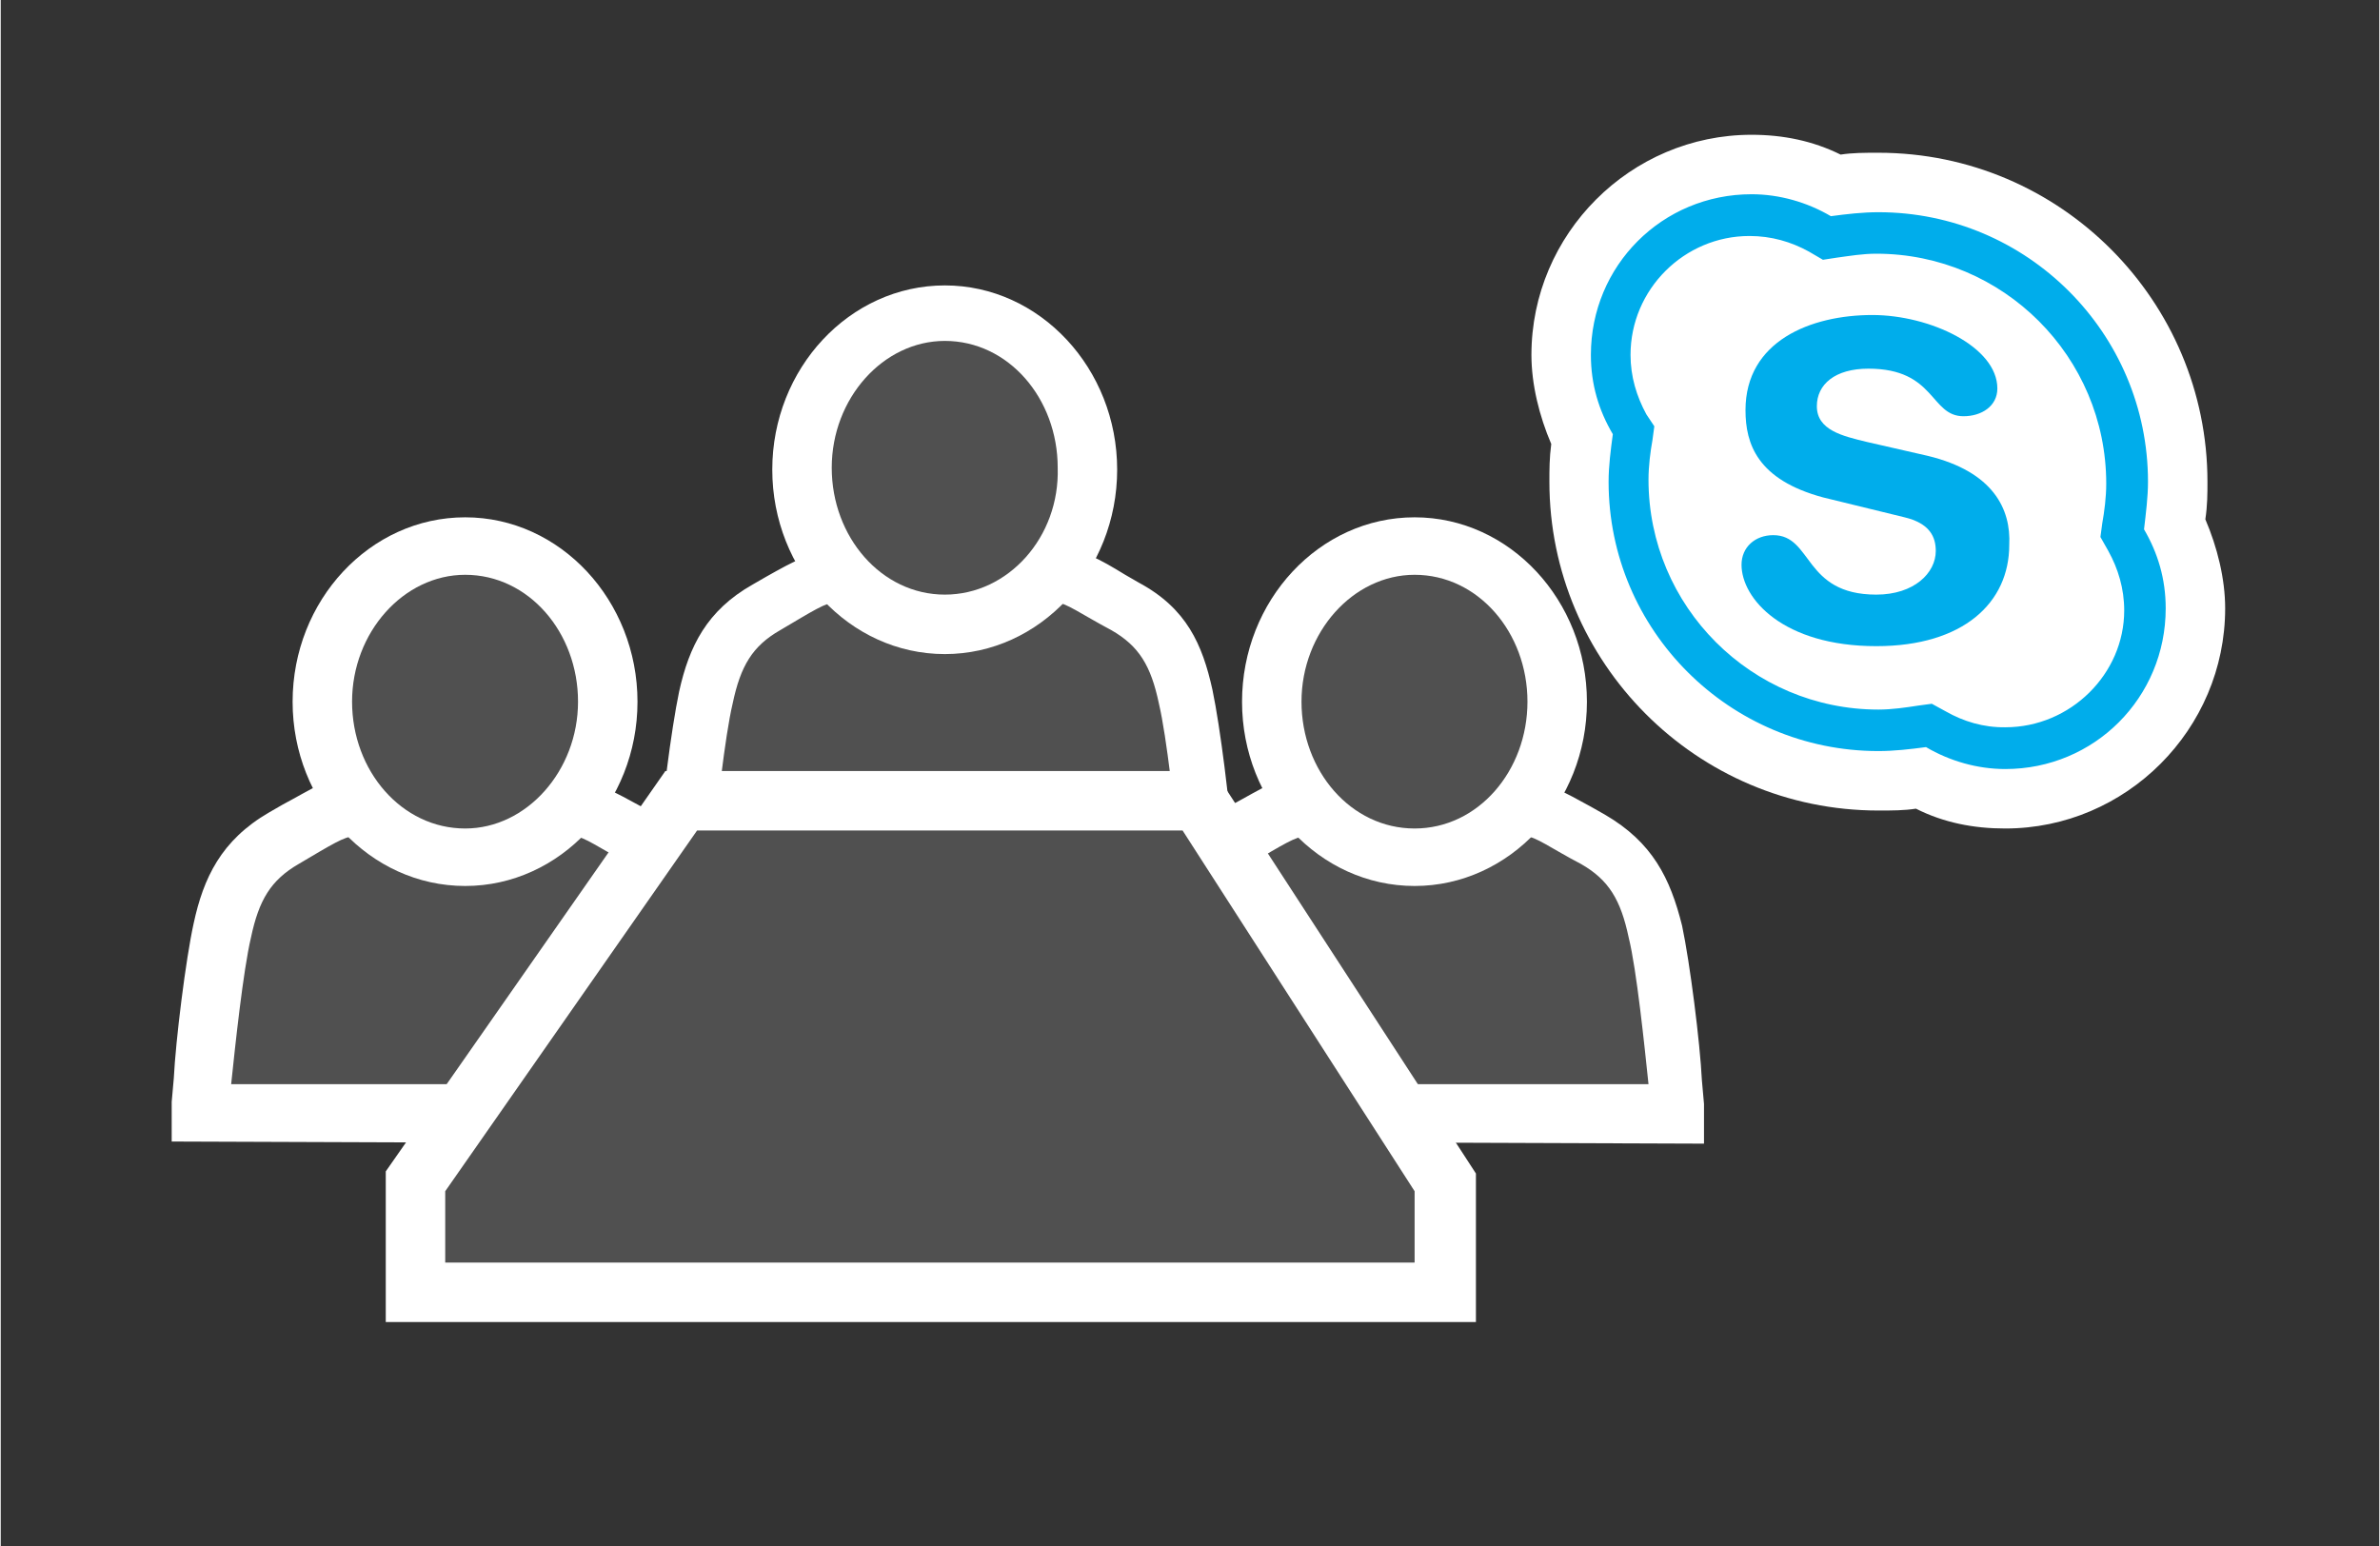 <?xml version="1.0" encoding="UTF-8" standalone="no"?>
<!DOCTYPE svg PUBLIC "-//W3C//DTD SVG 1.1//EN" "http://www.w3.org/Graphics/SVG/1.1/DTD/svg11.dtd">
<!-- Generated by Microsoft Visio, SVG Export Skype for Business Room System.svg Page-1 -->
<svg xmlns="http://www.w3.org/2000/svg" xmlns:xlink="http://www.w3.org/1999/xlink" xmlns:ev="http://www.w3.org/2001/xml-events"
		xmlns:v="http://schemas.microsoft.com/visio/2003/SVGExtensions/" width="1.25in" height="0.812in" viewBox="0 0 90 58.5"
		xml:space="preserve" color-interpolation-filters="sRGB" class="st4">
	<rect x="0" y="0" width="90" height="58.5" fill="#333333" stroke="none"/>
	<v:documentProperties v:langID="4108" v:metric="true" v:viewMarkup="false"/>

	<style type="text/css">
	<![CDATA[
		.st1 {fill:#ffffff;stroke:none;stroke-linecap:butt;stroke-width:0.75}
		.st2 {fill:#00adeb;stroke:none;stroke-linecap:butt;stroke-width:0.75}
		.st3 {fill:#505050;stroke:none;stroke-linecap:butt;stroke-width:0.75}
		.st4 {fill:none;fill-rule:evenodd;font-size:12px;overflow:visible;stroke-linecap:square;stroke-miterlimit:3}
	]]>
	</style>

	<g v:mID="0" v:index="1" v:groupContext="foregroundPage">
		<title>Page-1</title>
		<v:pageProperties v:drawingScale="0.0393701" v:pageScale="0.0393701" v:drawingUnits="24" v:shadowOffsetX="8.50394"
				v:shadowOffsetY="-8.50394"/>
		<v:layer v:name="symbols" v:index="0"/>
		<g id="group784-1" transform="translate(6.469,-8.475)" v:mID="784" v:groupContext="group" v:layerMember="0">
			<title>Skype for Business Room System</title>
			<g id="group785-2" v:mID="785" v:groupContext="group" v:layerMember="0">
				<title>Sheet.785</title>
				<g id="group786-3" transform="translate(51.45,-18.675)" v:mID="786" v:groupContext="group" v:layerMember="0">
					<title>Sheet.786</title>
					<g id="shape787-4" v:mID="787" v:groupContext="shape" v:layerMember="0">
						<title>Sheet.787</title>
						<path d="M17.93 58.5 C16.73 58.5 15.6 58.28 14.55 57.75 C14.1 57.82 13.65 57.82 13.13 57.82 C6.23 57.82 0.68
									 52.2 0.68 45.38 C0.68 44.92 0.68 44.48 0.75 43.95 C0.3 42.9 0 41.7 0 40.58 C0 36 3.75 32.25
									 8.33 32.25 C9.52 32.25 10.65 32.48 11.7 33 C12.15 32.93 12.6 32.93 13.13 32.93 C20.03 32.93
									 25.58 38.55 25.58 45.38 C25.58 45.83 25.58 46.27 25.5 46.8 C25.95 47.85 26.25 49.05 26.25 50.17
									 C26.25 54.75 22.5 58.5 17.93 58.5 Z" class="st1"/>
					</g>
					<g id="shape788-6" v:mID="788" v:groupContext="shape" v:layerMember="0" transform="translate(2.25,-2.25)">
						<title>Sheet.788</title>
						<path d="M20.93 49.43 C21 48.82 21.08 48.22 21.08 47.63 C21.08 42 16.5 37.43 10.88 37.43 C10.28 37.43 9.68
									 37.5 9.08 37.58 C8.18 37.05 7.13 36.75 6.08 36.75 C2.7 36.75 0 39.45 0 42.83 C0 43.95 0.3 44.93
									 0.83 45.83 C0.75 46.43 0.67 47.03 0.67 47.63 C0.67 53.25 5.25 57.82 10.88 57.82 C11.48 57.82
									 12.08 57.75 12.68 57.67 C13.58 58.2 14.63 58.5 15.68 58.5 C19.05 58.5 21.75 55.8 21.75 52.42
									 C21.75 51.3 21.45 50.32 20.93 49.43 ZM15.68 56.92 C14.85 56.93 14.1 56.7 13.43 56.32 L12.9 56.03
									 L12.38 56.1 C11.93 56.17 11.4 56.25 10.88 56.25 C6.08 56.25 2.18 52.35 2.18 47.55 C2.18 47.03
									 2.25 46.5 2.33 46.05 L2.4 45.53 L2.1 45.08 C1.73 44.4 1.5 43.65 1.5 42.83 C1.5 40.35 3.53 38.33
									 6 38.33 C6.83 38.33 7.58 38.55 8.25 38.92 L8.78 39.23 L9.3 39.15 C9.82 39.08 10.28 39 10.8 39
									 C15.6 39 19.5 42.9 19.5 47.7 C19.5 48.22 19.43 48.75 19.35 49.2 L19.28 49.72 L19.58 50.25 C19.95
									 50.92 20.18 51.67 20.18 52.5 C20.18 54.9 18.15 56.92 15.68 56.92 Z" class="st2"/>
					</g>
					<g id="shape789-8" v:mID="789" v:groupContext="shape" v:layerMember="0" transform="translate(7.95,-6.9)">
						<title>Sheet.789</title>
						<path d="M7.05 51.3 L4.73 50.77 C3.83 50.55 2.85 50.33 2.85 49.42 C2.85 48.6 3.53 48 4.8 48 C7.35 48 7.13
									 49.8 8.4 49.8 C9.08 49.8 9.68 49.42 9.68 48.75 C9.68 47.17 7.13 45.97 4.95 45.97 C2.63 45.97
									 0.15 46.95 0.15 49.57 C0.15 50.85 0.6 52.2 3.08 52.87 L6.15 53.62 C7.13 53.85 7.35 54.37 7.35
									 54.9 C7.35 55.73 6.53 56.55 5.1 56.55 C2.33 56.55 2.7 54.3 1.2 54.3 C0.52 54.3 0 54.75 0 55.42
									 C0 56.7 1.57 58.5 5.1 58.5 C8.4 58.5 10.13 56.85 10.13 54.67 C10.2 53.32 9.53 51.9 7.05 51.3
									 Z" class="st2"/>
					</g>
				</g>
				<g id="group790-10" v:mID="790" v:groupContext="group" v:layerMember="0">
					<title>Sheet.790</title>
					<g id="shape791-11" v:mID="791" v:groupContext="shape" v:layerMember="0"
							transform="translate(3.39728E-13,-6.75)">
						<title>Sheet.791</title>
						<path d="M0 58.42 L0 56.92 L0.08 56.02 C0.15 54.6 0.53 51.53 0.83 50.17 C1.2 48.45 1.87 47.02 3.68 45.97
									 L4.2 45.67 C5.33 45.07 5.92 44.62 6.9 44.62 C7.42 44.62 7.95 44.77 8.4 45 L8.63 45.15 L8.85
									 45.37 C9.07 45.52 9.22 45.67 9.45 45.82 C9.6 45.9 9.75 45.97 9.9 46.05 C10.28 46.2 10.65 46.27
									 11.03 46.27 C11.4 46.27 11.78 46.2 12.08 46.12 C12.3 46.05 12.45 45.97 12.6 45.9 L12.98 45.67
									 L13.05 45.67 C13.13 45.6 13.2 45.52 13.28 45.45 L13.43 45.3 L13.65 45.15 C14.1 44.92 14.63 44.77
									 15.15 44.77 C16.05 44.77 16.8 45.22 17.78 45.75 L18.3 46.05 C20.1 47.1 20.78 48.45 21.23 50.25
									 C21.52 51.67 21.9 54.67 21.98 56.1 L22.13 58.5 L0 58.42 Z" class="st1"/>
					</g>
					<g id="shape792-13" v:mID="792" v:groupContext="shape" v:layerMember="0" transform="translate(35.85,-6.75)">
						<title>Sheet.792</title>
						<path d="M0 58.42 L0.15 56.02 C0.23 54.6 0.6 51.53 0.9 50.17 C1.28 48.45 1.95 47.02 3.75 45.97 L4.28 45.67
									 C5.4 45.07 6 44.62 6.98 44.62 C7.5 44.62 8.03 44.77 8.48 45 L8.7 45.15 L8.93 45.37 C9.15 45.52
									 9.3 45.67 9.53 45.82 C9.68 45.9 9.83 45.97 9.98 46.05 C10.35 46.2 10.72 46.27 11.1 46.27 C11.48
									 46.27 11.85 46.2 12.15 46.12 C12.37 46.05 12.52 45.97 12.68 45.9 L12.83 45.82 C13.05 45.67 13.2
									 45.6 13.35 45.45 L13.5 45.3 L13.73 45.15 C14.17 44.92 14.7 44.77 15.23 44.77 C16.12 44.77 16.88
									 45.22 17.85 45.75 L18.38 46.05 C20.18 47.1 20.85 48.45 21.3 50.25 C21.6 51.67 21.98 54.67 22.05
									 56.1 L22.13 57 L22.13 58.5 L0 58.42 Z" class="st1"/>
					</g>
					<g id="group793-15" transform="translate(18.3,-15.825)" v:mID="793" v:groupContext="group" v:layerMember="0">
						<title>Sheet.793</title>
						<g id="shape794-16" v:mID="794" v:groupContext="shape" v:layerMember="0">
							<title>Sheet.794</title>
							<path d="M0 58.5 L0.15 56.32 C0.22 54.9 0.6 51.9 0.9 50.47 C1.28 48.75 1.95 47.4 3.68 46.42 L4.2 46.12
										 C5.25 45.53 5.93 45.15 6.83 45.15 C7.35 45.15 7.8 45.3 8.25 45.52 L8.48 45.67 L8.63 45.82
										 C8.85 46.05 9.08 46.2 9.3 46.27 C9.53 46.42 9.68 46.5 9.83 46.5 C10.28 46.65 10.65 46.72
										 11.03 46.72 C11.4 46.72 11.78 46.65 12.15 46.5 C12.38 46.42 12.53 46.35 12.68 46.27 L12.75
										 46.2 L12.9 46.12 C13.05 45.97 13.28 45.9 13.43 45.75 L13.58 45.6 L13.8 45.45 C14.25 45.22
										 14.7 45.07 15.23 45.07 C16.13 45.07 16.8 45.45 17.78 46.05 L18.3 46.35 C20.1 47.32 20.7
										 48.68 21.08 50.4 C21.38 51.83 21.75 54.82 21.83 56.25 L21.98 58.42 L0 58.5 Z" class="st1"/>
						</g>
						<g id="shape795-18" v:mID="795" v:groupContext="shape" v:layerMember="0"
								transform="translate(2.175,-2.025)">
							<title>Sheet.795</title>
							<path d="M16.88 52.95 C16.58 51.52 16.13 50.77 15.08 50.17 C13.95 49.57 13.35 49.12 12.98 49.12 C12.83
										 49.12 12.68 49.2 12.53 49.2 C12.23 49.42 12 49.65 11.7 49.87 C11.63 49.87 11.63 49.95 11.55
										 49.95 C11.25 50.17 10.95 50.25 10.65 50.4 C10.05 50.62 9.45 50.7 8.85 50.7 C8.25 50.7 7.65
										 50.62 7.05 50.4 C6.75 50.32 6.45 50.17 6.15 49.95 C5.78 49.72 5.48 49.5 5.1 49.2 C4.95 49.12
										 4.88 49.12 4.65 49.12 C4.28 49.12 3.82 49.42 2.55 50.17 C1.5 50.77 1.05 51.52 0.75 52.95
										 C0.45 54.22 0.15 57.07 0 58.5 L17.63 58.5 C17.48 57.07 17.18 54.22 16.88 52.95 Z"
									class="st3"/>
						</g>
						<g id="shape796-20" v:mID="796" v:groupContext="shape" v:layerMember="0" transform="translate(4.425,-9.45)">
							<title>Sheet.796</title>
							<path d="M6.53 58.5 C2.92 58.5 0 55.35 0 51.52 C0 47.7 2.92 44.55 6.53 44.55 C10.13 44.55 13.05 47.7
										 13.05 51.52 C13.05 55.35 10.13 58.5 6.53 58.5 Z" class="st1"/>
						</g>
						<g id="shape797-22" v:mID="797" v:groupContext="shape" v:layerMember="0" transform="translate(6.675,-11.7)">
							<title>Sheet.797</title>
							<path d="M4.28 58.5 C1.88 58.5 0 56.32 0 53.7 C0 51.07 1.95 48.9 4.28 48.9 C6.68 48.9 8.55 51.07 8.55
										 53.7 C8.63 56.32 6.68 58.5 4.28 58.5 Z" class="st3"/>
						</g>
					</g>
					<g id="group798-24" transform="translate(2.25,-9)" v:mID="798" v:groupContext="group" v:layerMember="0">
						<title>Sheet.798</title>
						<g id="shape799-25" v:mID="799" v:groupContext="shape" v:layerMember="0">
							<title>Sheet.799</title>
							<path d="M16.88 52.95 C16.58 51.53 16.13 50.77 15.08 50.17 C13.95 49.58 13.35 49.12 12.98 49.12 C12.83
										 49.13 12.68 49.2 12.53 49.2 C12.23 49.42 12 49.65 11.7 49.87 C11.63 49.88 11.63 49.95 11.55
										 49.95 C11.25 50.17 10.95 50.25 10.65 50.4 C10.05 50.62 9.45 50.7 8.85 50.7 C8.25 50.7 7.65
										 50.62 7.05 50.4 C6.75 50.32 6.45 50.17 6.15 49.95 C5.78 49.73 5.48 49.5 5.1 49.2 C4.95 49.12
										 4.88 49.13 4.65 49.12 C4.28 49.13 3.82 49.42 2.55 50.17 C1.5 50.78 1.05 51.53 0.75 52.95
										 C0.45 54.22 0.15 57.07 0 58.5 L17.63 58.5 C17.55 57.07 17.18 54.15 16.88 52.95 Z"
									class="st3"/>
						</g>
						<g id="shape800-27" v:mID="800" v:groupContext="shape" v:layerMember="0" transform="translate(2.325,-7.5)">
							<title>Sheet.800</title>
							<path d="M6.53 58.5 C2.92 58.5 0 55.35 0 51.53 C0 47.7 2.92 44.55 6.53 44.55 C10.13 44.55 13.05 47.7
										 13.05 51.53 C13.05 55.35 10.13 58.5 6.53 58.5 Z" class="st1"/>
						</g>
						<g id="shape801-29" v:mID="801" v:groupContext="shape" v:layerMember="0"
								transform="translate(4.575,-9.675)">
							<title>Sheet.801</title>
							<path d="M4.28 58.5 C1.88 58.5 0 56.32 0 53.7 C0 51.08 1.95 48.9 4.28 48.9 C6.68 48.9 8.55 51.08 8.55
										 53.7 C8.55 56.32 6.6 58.5 4.28 58.5 Z" class="st3"/>
						</g>
					</g>
					<g id="group802-31" transform="translate(38.25,-9)" v:mID="802" v:groupContext="group" v:layerMember="0">
						<title>Sheet.802</title>
						<g id="shape803-32" v:mID="803" v:groupContext="shape" v:layerMember="0">
							<title>Sheet.803</title>
							<path d="M16.88 52.95 C16.58 51.53 16.13 50.77 15.08 50.17 C13.95 49.58 13.35 49.12 12.98 49.12 C12.83
										 49.13 12.68 49.2 12.53 49.2 C12.23 49.42 12 49.65 11.7 49.87 C11.63 49.88 11.63 49.95 11.55
										 49.95 C11.25 50.17 10.95 50.25 10.65 50.4 C10.05 50.62 9.45 50.7 8.85 50.7 C8.25 50.7 7.65
										 50.62 7.05 50.4 C6.75 50.32 6.45 50.17 6.15 49.95 C5.78 49.73 5.48 49.5 5.1 49.2 C4.95 49.12
										 4.88 49.13 4.65 49.12 C4.28 49.13 3.82 49.42 2.55 50.17 C1.5 50.78 1.05 51.53 0.75 52.95
										 C0.45 54.22 0.15 57.07 0 58.5 L17.63 58.5 C17.48 57.07 17.18 54.15 16.88 52.95 Z"
									class="st3"/>
						</g>
						<g id="shape804-34" v:mID="804" v:groupContext="shape" v:layerMember="0" transform="translate(2.25,-7.5)">
							<title>Sheet.804</title>
							<path d="M6.53 58.5 C2.92 58.5 0 55.35 0 51.53 C0 47.7 2.92 44.55 6.53 44.55 C10.13 44.55 13.05 47.7
										 13.05 51.53 C13.05 55.35 10.13 58.5 6.53 58.5 Z" class="st1"/>
						</g>
						<g id="shape805-36" v:mID="805" v:groupContext="shape" v:layerMember="0" transform="translate(4.5,-9.675)">
							<title>Sheet.805</title>
							<path d="M4.28 58.5 C1.87 58.5 0 56.32 0 53.7 C0 51.08 1.95 48.9 4.28 48.9 C6.68 48.9 8.55 51.08 8.55
										 53.7 C8.55 56.32 6.68 58.5 4.28 58.5 Z" class="st3"/>
						</g>
					</g>
					<g id="shape806-38" v:mID="806" v:groupContext="shape" v:layerMember="0"
							transform="translate(8.1,-1.35003E-13)">
						<title>Sheet.806</title>
						<path d="M0 58.5 L0 52.8 L10.58 37.65 L31.35 37.65 L41.25 52.88 L41.25 58.5 L0 58.5 Z" class="st1"/>
					</g>
					<g id="shape807-40" v:mID="807" v:groupContext="shape" v:layerMember="0" transform="translate(10.35,-2.25)">
						<title>Sheet.807</title>
						<path d="M0 55.8 L0 58.5 L36.68 58.5 L36.68 55.8 L27.9 42.15 L9.53 42.15 L0 55.8 Z" class="st3"/>
					</g>
				</g>
			</g>
		</g>
	</g>
</svg>
